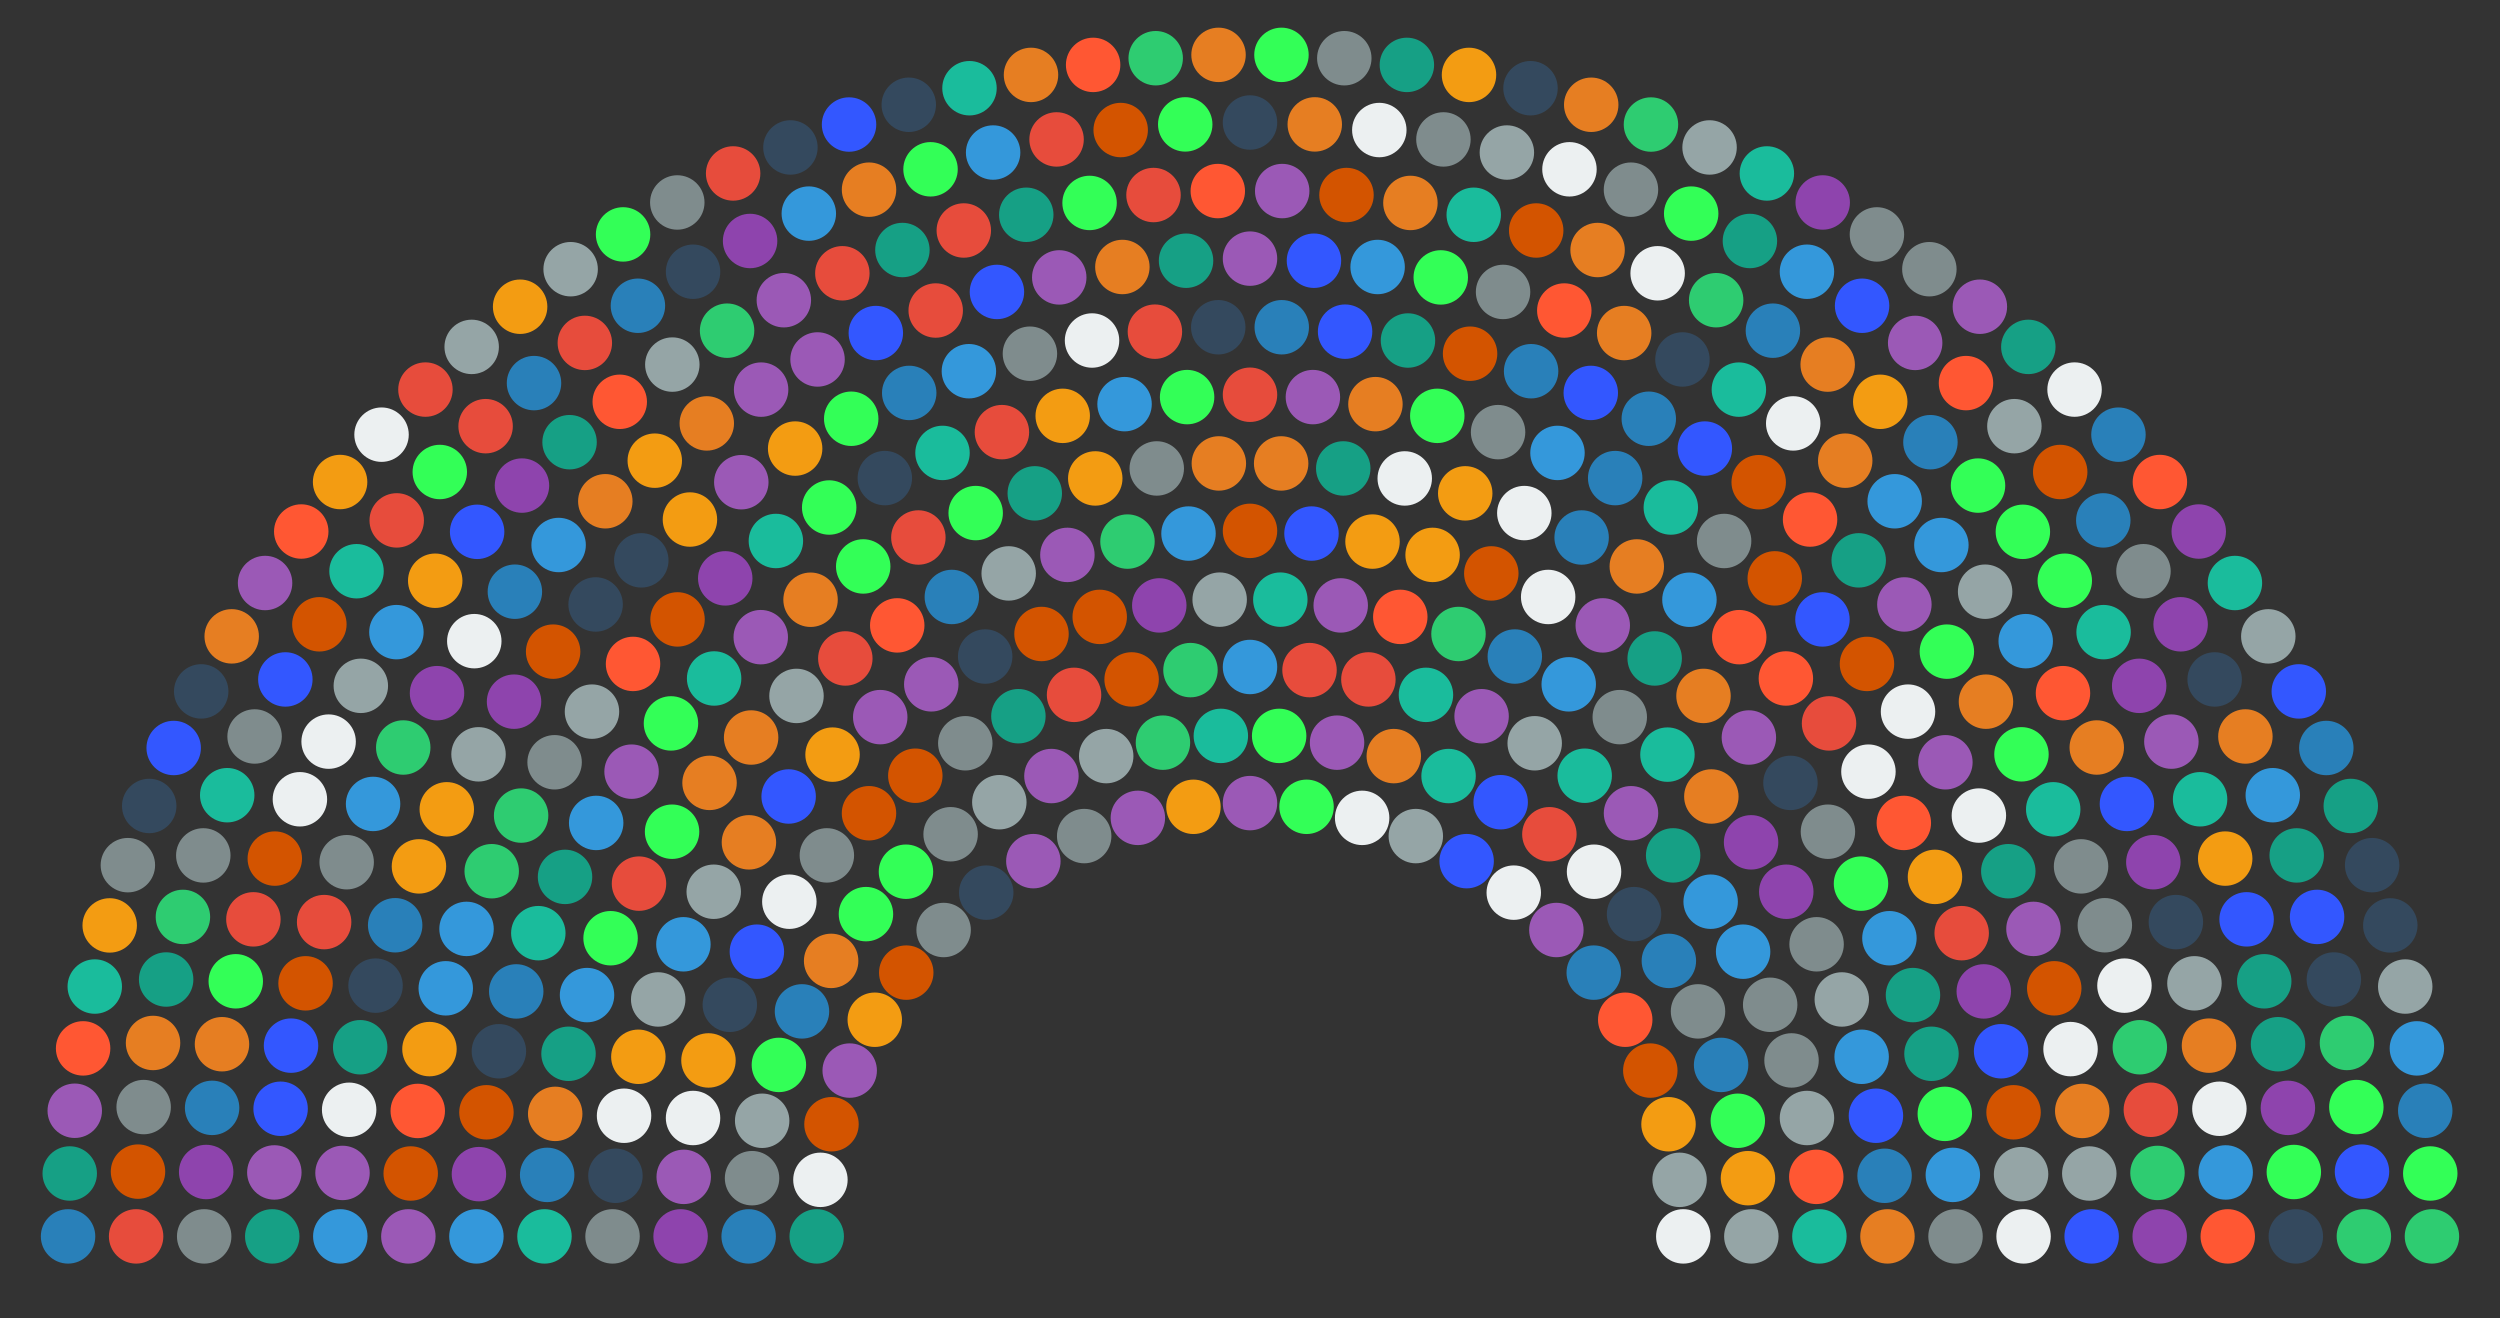 <svg xmlns="http://www.w3.org/2000/svg" width="918.31" height="484.155"><rect width="100%" height="100%" fill="#333333" stroke="none"/><circle cx="300" cy="454.155" r="10" fill="#16A085" id="circle-1"/><circle cx="301.362" cy="433.381" r="10" fill="#ECF0F1" id="circle-2"/><circle cx="305.423" cy="412.963" r="10" fill="#D35400" id="circle-3"/><circle cx="312.115" cy="393.249" r="10" fill="#9B59B6" id="circle-4"/><circle cx="321.323" cy="374.577" r="10" fill="#F39C12" id="circle-5"/><circle cx="332.889" cy="357.268" r="10" fill="#D35400" id="circle-6"/><circle cx="346.615" cy="341.615" r="10" fill="#7F8C8D" id="circle-7"/><circle cx="362.268" cy="327.889" r="10" fill="#34495E" id="circle-8"/><circle cx="379.577" cy="316.323" r="10" fill="#9B59B6" id="circle-9"/><circle cx="398.249" cy="307.115" r="10" fill="#7F8C8D" id="circle-10"/><circle cx="417.963" cy="300.423" r="10" fill="#9B59B6" id="circle-11"/><circle cx="438.381" cy="296.362" r="10" fill="#F39C12" id="circle-12"/><circle cx="459.155" cy="295" r="10" fill="#9B59B6" id="circle-13"/><circle cx="479.929" cy="296.362" r="10" fill="#33FF57" id="circle-14"/><circle cx="500.347" cy="300.423" r="10" fill="#ECF0F1" id="circle-15"/><circle cx="520.061" cy="307.115" r="10" fill="#95A5A6" id="circle-16"/><circle cx="538.732" cy="316.323" r="10" fill="#3357FF" id="circle-17"/><circle cx="556.042" cy="327.889" r="10" fill="#ECF0F1" id="circle-18"/><circle cx="571.694" cy="341.615" r="10" fill="#9B59B6" id="circle-19"/><circle cx="585.421" cy="357.268" r="10" fill="#2980B9" id="circle-20"/><circle cx="596.987" cy="374.577" r="10" fill="#FF5733" id="circle-21"/><circle cx="606.195" cy="393.249" r="10" fill="#D35400" id="circle-22"/><circle cx="612.887" cy="412.963" r="10" fill="#F39C12" id="circle-23"/><circle cx="616.948" cy="433.381" r="10" fill="#95A5A6" id="circle-24"/><circle cx="618.31" cy="454.155" r="10" fill="#ECF0F1" id="circle-25"/><circle cx="275" cy="454.155" r="10" fill="#2980B9" id="circle-26"/><circle cx="276.245" cy="432.776" r="10" fill="#7F8C8D" id="circle-27"/><circle cx="279.964" cy="411.686" r="10" fill="#95A5A6" id="circle-28"/><circle cx="286.106" cy="391.17" r="10" fill="#33FF57" id="circle-29"/><circle cx="294.588" cy="371.506" r="10" fill="#2980B9" id="circle-30"/><circle cx="305.296" cy="352.96" r="10" fill="#E67E22" id="circle-31"/><circle cx="318.084" cy="335.782" r="10" fill="#33FF57" id="circle-32"/><circle cx="332.78" cy="320.205" r="10" fill="#33FF57" id="circle-33"/><circle cx="349.185" cy="306.44" r="10" fill="#7F8C8D" id="circle-34"/><circle cx="367.077" cy="294.672" r="10" fill="#95A5A6" id="circle-35"/><circle cx="386.215" cy="285.061" r="10" fill="#9B59B6" id="circle-36"/><circle cx="406.339" cy="277.736" r="10" fill="#95A5A6" id="circle-37"/><circle cx="427.177" cy="272.798" r="10" fill="#2ECC71" id="circle-38"/><circle cx="448.447" cy="270.312" r="10" fill="#1ABC9C" id="circle-39"/><circle cx="469.863" cy="270.312" r="10" fill="#33FF57" id="circle-40"/><circle cx="491.133" cy="272.798" r="10" fill="#9B59B6" id="circle-41"/><circle cx="511.971" cy="277.736" r="10" fill="#E67E22" id="circle-42"/><circle cx="532.095" cy="285.061" r="10" fill="#1ABC9C" id="circle-43"/><circle cx="551.232" cy="294.672" r="10" fill="#3357FF" id="circle-44"/><circle cx="569.125" cy="306.44" r="10" fill="#E74C3C" id="circle-45"/><circle cx="585.53" cy="320.205" r="10" fill="#ECF0F1" id="circle-46"/><circle cx="600.226" cy="335.782" r="10" fill="#34495E" id="circle-47"/><circle cx="613.014" cy="352.96" r="10" fill="#2980B9" id="circle-48"/><circle cx="623.722" cy="371.506" r="10" fill="#7F8C8D" id="circle-49"/><circle cx="632.204" cy="391.17" r="10" fill="#2980B9" id="circle-50"/><circle cx="638.346" cy="411.686" r="10" fill="#33FF57" id="circle-51"/><circle cx="642.065" cy="432.776" r="10" fill="#F39C12" id="circle-52"/><circle cx="643.31" cy="454.155" r="10" fill="#95A5A6" id="circle-53"/><circle cx="250" cy="454.155" r="10" fill="#8E44AD" id="circle-54"/><circle cx="251.146" cy="432.292" r="10" fill="#9B59B6" id="circle-55"/><circle cx="254.571" cy="410.669" r="10" fill="#ECF0F1" id="circle-56"/><circle cx="260.237" cy="389.523" r="10" fill="#F39C12" id="circle-57"/><circle cx="268.082" cy="369.084" r="10" fill="#34495E" id="circle-58"/><circle cx="278.021" cy="349.577" r="10" fill="#3357FF" id="circle-59"/><circle cx="289.945" cy="331.217" r="10" fill="#ECF0F1" id="circle-60"/><circle cx="303.723" cy="314.203" r="10" fill="#7F8C8D" id="circle-61"/><circle cx="319.203" cy="298.723" r="10" fill="#D35400" id="circle-62"/><circle cx="336.217" cy="284.945" r="10" fill="#D35400" id="circle-63"/><circle cx="354.577" cy="273.021" r="10" fill="#7F8C8D" id="circle-64"/><circle cx="374.084" cy="263.082" r="10" fill="#16A085" id="circle-65"/><circle cx="394.523" cy="255.237" r="10" fill="#E74C3C" id="circle-66"/><circle cx="415.669" cy="249.571" r="10" fill="#D35400" id="circle-67"/><circle cx="437.292" cy="246.146" r="10" fill="#2ECC71" id="circle-68"/><circle cx="459.155" cy="245" r="10" fill="#3498DB" id="circle-69"/><circle cx="481.018" cy="246.146" r="10" fill="#E74C3C" id="circle-70"/><circle cx="502.641" cy="249.571" r="10" fill="#E74C3C" id="circle-71"/><circle cx="523.787" cy="255.237" r="10" fill="#1ABC9C" id="circle-72"/><circle cx="544.226" cy="263.082" r="10" fill="#9B59B6" id="circle-73"/><circle cx="563.732" cy="273.021" r="10" fill="#95A5A6" id="circle-74"/><circle cx="582.093" cy="284.945" r="10" fill="#1ABC9C" id="circle-75"/><circle cx="599.107" cy="298.723" r="10" fill="#9B59B6" id="circle-76"/><circle cx="614.587" cy="314.203" r="10" fill="#16A085" id="circle-77"/><circle cx="628.365" cy="331.217" r="10" fill="#3498DB" id="circle-78"/><circle cx="640.288" cy="349.577" r="10" fill="#3498DB" id="circle-79"/><circle cx="650.227" cy="369.084" r="10" fill="#7F8C8D" id="circle-80"/><circle cx="658.073" cy="389.523" r="10" fill="#7F8C8D" id="circle-81"/><circle cx="663.739" cy="410.669" r="10" fill="#95A5A6" id="circle-82"/><circle cx="667.164" cy="432.292" r="10" fill="#FF5733" id="circle-83"/><circle cx="668.31" cy="454.155" r="10" fill="#1ABC9C" id="circle-84"/><circle cx="225" cy="454.155" r="10" fill="#7F8C8D" id="circle-85"/><circle cx="226.06" cy="431.897" r="10" fill="#34495E" id="circle-86"/><circle cx="229.231" cy="409.841" r="10" fill="#ECF0F1" id="circle-87"/><circle cx="234.485" cy="388.186" r="10" fill="#F39C12" id="circle-88"/><circle cx="241.773" cy="367.128" r="10" fill="#95A5A6" id="circle-89"/><circle cx="251.03" cy="346.859" r="10" fill="#3498DB" id="circle-90"/><circle cx="262.171" cy="327.561" r="10" fill="#95A5A6" id="circle-91"/><circle cx="275.097" cy="309.41" r="10" fill="#E67E22" id="circle-92"/><circle cx="289.689" cy="292.57" r="10" fill="#3357FF" id="circle-93"/><circle cx="305.816" cy="277.192" r="10" fill="#F39C12" id="circle-94"/><circle cx="323.332" cy="263.418" r="10" fill="#9B59B6" id="circle-95"/><circle cx="342.077" cy="251.371" r="10" fill="#9B59B6" id="circle-96"/><circle cx="361.883" cy="241.16" r="10" fill="#34495E" id="circle-97"/><circle cx="382.57" cy="232.878" r="10" fill="#D35400" id="circle-98"/><circle cx="403.951" cy="226.6" r="10" fill="#D35400" id="circle-99"/><circle cx="425.831" cy="222.383" r="10" fill="#8E44AD" id="circle-100"/><circle cx="448.013" cy="220.265" r="10" fill="#95A5A6" id="circle-101"/><circle cx="470.296" cy="220.265" r="10" fill="#1ABC9C" id="circle-102"/><circle cx="492.479" cy="222.383" r="10" fill="#9B59B6" id="circle-103"/><circle cx="514.359" cy="226.6" r="10" fill="#FF5733" id="circle-104"/><circle cx="535.74" cy="232.878" r="10" fill="#2ECC71" id="circle-105"/><circle cx="556.426" cy="241.16" r="10" fill="#2980B9" id="circle-106"/><circle cx="576.232" cy="251.371" r="10" fill="#3498DB" id="circle-107"/><circle cx="594.978" cy="263.418" r="10" fill="#7F8C8D" id="circle-108"/><circle cx="612.494" cy="277.192" r="10" fill="#1ABC9C" id="circle-109"/><circle cx="628.621" cy="292.57" r="10" fill="#E67E22" id="circle-110"/><circle cx="643.213" cy="309.41" r="10" fill="#8E44AD" id="circle-111"/><circle cx="656.139" cy="327.561" r="10" fill="#8E44AD" id="circle-112"/><circle cx="667.28" cy="346.859" r="10" fill="#7F8C8D" id="circle-113"/><circle cx="676.537" cy="367.128" r="10" fill="#95A5A6" id="circle-114"/><circle cx="683.825" cy="388.186" r="10" fill="#3498DB" id="circle-115"/><circle cx="689.078" cy="409.841" r="10" fill="#3357FF" id="circle-116"/><circle cx="692.25" cy="431.897" r="10" fill="#2980B9" id="circle-117"/><circle cx="693.31" cy="454.155" r="10" fill="#E67E22" id="circle-118"/><circle cx="200" cy="454.155" r="10" fill="#1ABC9C" id="circle-119"/><circle cx="200.986" cy="431.568" r="10" fill="#2980B9" id="circle-120"/><circle cx="203.937" cy="409.153" r="10" fill="#E67E22" id="circle-121"/><circle cx="208.83" cy="387.081" r="10" fill="#16A085" id="circle-122"/><circle cx="215.629" cy="365.519" r="10" fill="#3498DB" id="circle-123"/><circle cx="224.281" cy="344.631" r="10" fill="#33FF57" id="circle-124"/><circle cx="234.72" cy="324.577" r="10" fill="#E74C3C" id="circle-125"/><circle cx="246.868" cy="305.51" r="10" fill="#33FF57" id="circle-126"/><circle cx="260.631" cy="287.573" r="10" fill="#E67E22" id="circle-127"/><circle cx="275.905" cy="270.905" r="10" fill="#E67E22" id="circle-128"/><circle cx="292.573" cy="255.631" r="10" fill="#95A5A6" id="circle-129"/><circle cx="310.51" cy="241.868" r="10" fill="#E74C3C" id="circle-130"/><circle cx="329.577" cy="229.72" r="10" fill="#FF5733" id="circle-131"/><circle cx="349.631" cy="219.281" r="10" fill="#2980B9" id="circle-132"/><circle cx="370.519" cy="210.629" r="10" fill="#95A5A6" id="circle-133"/><circle cx="392.081" cy="203.83" r="10" fill="#9B59B6" id="circle-134"/><circle cx="414.153" cy="198.937" r="10" fill="#2ECC71" id="circle-135"/><circle cx="436.568" cy="195.986" r="10" fill="#3498DB" id="circle-136"/><circle cx="459.155" cy="195" r="10" fill="#D35400" id="circle-137"/><circle cx="481.742" cy="195.986" r="10" fill="#3357FF" id="circle-138"/><circle cx="504.157" cy="198.937" r="10" fill="#F39C12" id="circle-139"/><circle cx="526.229" cy="203.83" r="10" fill="#F39C12" id="circle-140"/><circle cx="547.791" cy="210.629" r="10" fill="#D35400" id="circle-141"/><circle cx="568.679" cy="219.281" r="10" fill="#ECF0F1" id="circle-142"/><circle cx="588.732" cy="229.72" r="10" fill="#9B59B6" id="circle-143"/><circle cx="607.8" cy="241.868" r="10" fill="#16A085" id="circle-144"/><circle cx="625.737" cy="255.631" r="10" fill="#E67E22" id="circle-145"/><circle cx="642.405" cy="270.905" r="10" fill="#9B59B6" id="circle-146"/><circle cx="657.679" cy="287.573" r="10" fill="#34495E" id="circle-147"/><circle cx="671.442" cy="305.51" r="10" fill="#7F8C8D" id="circle-148"/><circle cx="683.59" cy="324.577" r="10" fill="#33FF57" id="circle-149"/><circle cx="694.029" cy="344.631" r="10" fill="#3498DB" id="circle-150"/><circle cx="702.681" cy="365.519" r="10" fill="#16A085" id="circle-151"/><circle cx="709.479" cy="387.081" r="10" fill="#16A085" id="circle-152"/><circle cx="714.373" cy="409.153" r="10" fill="#33FF57" id="circle-153"/><circle cx="717.324" cy="431.568" r="10" fill="#3498DB" id="circle-154"/><circle cx="718.31" cy="454.155" r="10" fill="#7F8C8D" id="circle-155"/><circle cx="175" cy="454.155" r="10" fill="#3498DB" id="circle-156"/><circle cx="175.921" cy="431.29" r="10" fill="#8E44AD" id="circle-157"/><circle cx="178.68" cy="408.573" r="10" fill="#D35400" id="circle-158"/><circle cx="183.257" cy="386.152" r="10" fill="#34495E" id="circle-159"/><circle cx="189.624" cy="364.172" r="10" fill="#2980B9" id="circle-160"/><circle cx="197.738" cy="342.776" r="10" fill="#1ABC9C" id="circle-161"/><circle cx="207.548" cy="322.102" r="10" fill="#16A085" id="circle-162"/><circle cx="218.99" cy="302.284" r="10" fill="#3498DB" id="circle-163"/><circle cx="231.989" cy="283.451" r="10" fill="#9B59B6" id="circle-164"/><circle cx="246.462" cy="265.725" r="10" fill="#33FF57" id="circle-165"/><circle cx="262.314" cy="249.222" r="10" fill="#1ABC9C" id="circle-166"/><circle cx="279.442" cy="234.047" r="10" fill="#9B59B6" id="circle-167"/><circle cx="297.737" cy="220.3" r="10" fill="#E67E22" id="circle-168"/><circle cx="317.077" cy="208.07" r="10" fill="#33FF57" id="circle-169"/><circle cx="337.34" cy="197.435" r="10" fill="#E74C3C" id="circle-170"/><circle cx="358.392" cy="188.465" r="10" fill="#33FF57" id="circle-171"/><circle cx="380.098" cy="181.219" r="10" fill="#16A085" id="circle-172"/><circle cx="402.317" cy="175.743" r="10" fill="#F39C12" id="circle-173"/><circle cx="424.904" cy="172.072" r="10" fill="#7F8C8D" id="circle-174"/><circle cx="447.713" cy="170.23" r="10" fill="#E67E22" id="circle-175"/><circle cx="470.597" cy="170.23" r="10" fill="#E67E22" id="circle-176"/><circle cx="493.406" cy="172.072" r="10" fill="#16A085" id="circle-177"/><circle cx="515.993" cy="175.743" r="10" fill="#ECF0F1" id="circle-178"/><circle cx="538.212" cy="181.219" r="10" fill="#F39C12" id="circle-179"/><circle cx="559.918" cy="188.465" r="10" fill="#ECF0F1" id="circle-180"/><circle cx="580.97" cy="197.435" r="10" fill="#2980B9" id="circle-181"/><circle cx="601.232" cy="208.07" r="10" fill="#E67E22" id="circle-182"/><circle cx="620.573" cy="220.3" r="10" fill="#3498DB" id="circle-183"/><circle cx="638.867" cy="234.047" r="10" fill="#FF5733" id="circle-184"/><circle cx="655.996" cy="249.222" r="10" fill="#FF5733" id="circle-185"/><circle cx="671.848" cy="265.725" r="10" fill="#E74C3C" id="circle-186"/><circle cx="686.321" cy="283.451" r="10" fill="#ECF0F1" id="circle-187"/><circle cx="699.32" cy="302.284" r="10" fill="#FF5733" id="circle-188"/><circle cx="710.762" cy="322.102" r="10" fill="#F39C12" id="circle-189"/><circle cx="720.572" cy="342.776" r="10" fill="#E74C3C" id="circle-190"/><circle cx="728.686" cy="364.172" r="10" fill="#8E44AD" id="circle-191"/><circle cx="735.053" cy="386.152" r="10" fill="#3357FF" id="circle-192"/><circle cx="739.63" cy="408.573" r="10" fill="#D35400" id="circle-193"/><circle cx="742.388" cy="431.29" r="10" fill="#95A5A6" id="circle-194"/><circle cx="743.31" cy="454.155" r="10" fill="#ECF0F1" id="circle-195"/><circle cx="150" cy="454.155" r="10" fill="#9B59B6" id="circle-196"/><circle cx="150.864" cy="431.052" r="10" fill="#D35400" id="circle-197"/><circle cx="153.453" cy="408.078" r="10" fill="#FF5733" id="circle-198"/><circle cx="157.751" cy="385.361" r="10" fill="#F39C12" id="circle-199"/><circle cx="163.735" cy="363.03" r="10" fill="#3498DB" id="circle-200"/><circle cx="171.371" cy="341.208" r="10" fill="#3498DB" id="circle-201"/><circle cx="180.616" cy="320.018" r="10" fill="#2ECC71" id="circle-202"/><circle cx="191.419" cy="299.577" r="10" fill="#2ECC71" id="circle-203"/><circle cx="203.719" cy="280.002" r="10" fill="#7F8C8D" id="circle-204"/><circle cx="217.448" cy="261.4" r="10" fill="#95A5A6" id="circle-205"/><circle cx="232.528" cy="243.876" r="10" fill="#FF5733" id="circle-206"/><circle cx="248.876" cy="227.528" r="10" fill="#D35400" id="circle-207"/><circle cx="266.4" cy="212.448" r="10" fill="#8E44AD" id="circle-208"/><circle cx="285.002" cy="198.719" r="10" fill="#1ABC9C" id="circle-209"/><circle cx="304.577" cy="186.419" r="10" fill="#33FF57" id="circle-210"/><circle cx="325.018" cy="175.616" r="10" fill="#34495E" id="circle-211"/><circle cx="346.208" cy="166.371" r="10" fill="#1ABC9C" id="circle-212"/><circle cx="368.03" cy="158.735" r="10" fill="#E74C3C" id="circle-213"/><circle cx="390.361" cy="152.751" r="10" fill="#F39C12" id="circle-214"/><circle cx="413.078" cy="148.453" r="10" fill="#3498DB" id="circle-215"/><circle cx="436.052" cy="145.864" r="10" fill="#33FF57" id="circle-216"/><circle cx="459.155" cy="145" r="10" fill="#E74C3C" id="circle-217"/><circle cx="482.258" cy="145.864" r="10" fill="#9B59B6" id="circle-218"/><circle cx="505.232" cy="148.453" r="10" fill="#E67E22" id="circle-219"/><circle cx="527.948" cy="152.751" r="10" fill="#33FF57" id="circle-220"/><circle cx="550.28" cy="158.735" r="10" fill="#7F8C8D" id="circle-221"/><circle cx="572.102" cy="166.371" r="10" fill="#3498DB" id="circle-222"/><circle cx="593.292" cy="175.616" r="10" fill="#2980B9" id="circle-223"/><circle cx="613.732" cy="186.419" r="10" fill="#1ABC9C" id="circle-224"/><circle cx="633.308" cy="198.719" r="10" fill="#7F8C8D" id="circle-225"/><circle cx="651.91" cy="212.448" r="10" fill="#D35400" id="circle-226"/><circle cx="669.434" cy="227.528" r="10" fill="#3357FF" id="circle-227"/><circle cx="685.782" cy="243.876" r="10" fill="#D35400" id="circle-228"/><circle cx="700.862" cy="261.4" r="10" fill="#ECF0F1" id="circle-229"/><circle cx="714.591" cy="280.002" r="10" fill="#9B59B6" id="circle-230"/><circle cx="726.891" cy="299.577" r="10" fill="#ECF0F1" id="circle-231"/><circle cx="737.694" cy="320.018" r="10" fill="#16A085" id="circle-232"/><circle cx="746.939" cy="341.208" r="10" fill="#9B59B6" id="circle-233"/><circle cx="754.575" cy="363.03" r="10" fill="#D35400" id="circle-234"/><circle cx="760.559" cy="385.361" r="10" fill="#ECF0F1" id="circle-235"/><circle cx="764.857" cy="408.078" r="10" fill="#E67E22" id="circle-236"/><circle cx="767.445" cy="431.052" r="10" fill="#95A5A6" id="circle-237"/><circle cx="768.31" cy="454.155" r="10" fill="#3357FF" id="circle-238"/><circle cx="125" cy="454.155" r="10" fill="#3498DB" id="circle-239"/><circle cx="125.814" cy="430.845" r="10" fill="#9B59B6" id="circle-240"/><circle cx="128.252" cy="407.65" r="10" fill="#ECF0F1" id="circle-241"/><circle cx="132.302" cy="384.68" r="10" fill="#16A085" id="circle-242"/><circle cx="137.945" cy="362.049" r="10" fill="#34495E" id="circle-243"/><circle cx="145.152" cy="339.867" r="10" fill="#2980B9" id="circle-244"/><circle cx="153.889" cy="318.242" r="10" fill="#F39C12" id="circle-245"/><circle cx="164.114" cy="297.279" r="10" fill="#F39C12" id="circle-246"/><circle cx="175.775" cy="277.08" r="10" fill="#95A5A6" id="circle-247"/><circle cx="188.818" cy="257.744" r="10" fill="#8E44AD" id="circle-248"/><circle cx="203.177" cy="239.364" r="10" fill="#D35400" id="circle-249"/><circle cx="218.784" cy="222.031" r="10" fill="#34495E" id="circle-250"/><circle cx="235.562" cy="205.829" r="10" fill="#34495E" id="circle-251"/><circle cx="253.429" cy="190.837" r="10" fill="#F39C12" id="circle-252"/><circle cx="272.298" cy="177.128" r="10" fill="#9B59B6" id="circle-253"/><circle cx="292.077" cy="164.768" r="10" fill="#F39C12" id="circle-254"/><circle cx="312.671" cy="153.818" r="10" fill="#33FF57" id="circle-255"/><circle cx="333.978" cy="144.332" r="10" fill="#2980B9" id="circle-256"/><circle cx="355.895" cy="136.355" r="10" fill="#3498DB" id="circle-257"/><circle cx="378.316" cy="129.926" r="10" fill="#7F8C8D" id="circle-258"/><circle cx="401.13" cy="125.077" r="10" fill="#ECF0F1" id="circle-259"/><circle cx="424.226" cy="121.831" r="10" fill="#E74C3C" id="circle-260"/><circle cx="447.493" cy="120.204" r="10" fill="#34495E" id="circle-261"/><circle cx="470.817" cy="120.204" r="10" fill="#2980B9" id="circle-262"/><circle cx="494.084" cy="121.831" r="10" fill="#3357FF" id="circle-263"/><circle cx="517.18" cy="125.077" r="10" fill="#16A085" id="circle-264"/><circle cx="539.994" cy="129.926" r="10" fill="#D35400" id="circle-265"/><circle cx="562.414" cy="136.355" r="10" fill="#2980B9" id="circle-266"/><circle cx="584.332" cy="144.332" r="10" fill="#3357FF" id="circle-267"/><circle cx="605.639" cy="153.818" r="10" fill="#2980B9" id="circle-268"/><circle cx="626.232" cy="164.768" r="10" fill="#3357FF" id="circle-269"/><circle cx="646.012" cy="177.128" r="10" fill="#D35400" id="circle-270"/><circle cx="664.881" cy="190.837" r="10" fill="#FF5733" id="circle-271"/><circle cx="682.748" cy="205.829" r="10" fill="#16A085" id="circle-272"/><circle cx="699.526" cy="222.031" r="10" fill="#9B59B6" id="circle-273"/><circle cx="715.132" cy="239.364" r="10" fill="#33FF57" id="circle-274"/><circle cx="729.492" cy="257.744" r="10" fill="#E67E22" id="circle-275"/><circle cx="742.534" cy="277.08" r="10" fill="#33FF57" id="circle-276"/><circle cx="754.196" cy="297.279" r="10" fill="#1ABC9C" id="circle-277"/><circle cx="764.421" cy="318.242" r="10" fill="#7F8C8D" id="circle-278"/><circle cx="773.158" cy="339.867" r="10" fill="#7F8C8D" id="circle-279"/><circle cx="780.365" cy="362.049" r="10" fill="#ECF0F1" id="circle-280"/><circle cx="786.008" cy="384.68" r="10" fill="#2ECC71" id="circle-281"/><circle cx="790.058" cy="407.65" r="10" fill="#E74C3C" id="circle-282"/><circle cx="792.496" cy="430.845" r="10" fill="#2ECC71" id="circle-283"/><circle cx="793.31" cy="454.155" r="10" fill="#8E44AD" id="circle-284"/><circle cx="100" cy="454.155" r="10" fill="#16A085" id="circle-285"/><circle cx="100.769" cy="430.665" r="10" fill="#9B59B6" id="circle-286"/><circle cx="103.073" cy="407.276" r="10" fill="#3357FF" id="circle-287"/><circle cx="106.901" cy="384.087" r="10" fill="#3357FF" id="circle-288"/><circle cx="112.238" cy="361.199" r="10" fill="#D35400" id="circle-289"/><circle cx="119.06" cy="338.708" r="10" fill="#E74C3C" id="circle-290"/><circle cx="127.339" cy="316.712" r="10" fill="#7F8C8D" id="circle-291"/><circle cx="137.039" cy="295.305" r="10" fill="#3498DB" id="circle-292"/><circle cx="148.118" cy="274.577" r="10" fill="#2ECC71" id="circle-293"/><circle cx="160.529" cy="254.619" r="10" fill="#8E44AD" id="circle-294"/><circle cx="174.218" cy="235.515" r="10" fill="#ECF0F1" id="circle-295"/><circle cx="189.128" cy="217.348" r="10" fill="#2980B9" id="circle-296"/><circle cx="205.194" cy="200.194" r="10" fill="#3498DB" id="circle-297"/><circle cx="222.348" cy="184.128" r="10" fill="#E67E22" id="circle-298"/><circle cx="240.515" cy="169.218" r="10" fill="#F39C12" id="circle-299"/><circle cx="259.619" cy="155.529" r="10" fill="#E67E22" id="circle-300"/><circle cx="279.577" cy="143.118" r="10" fill="#9B59B6" id="circle-301"/><circle cx="300.305" cy="132.039" r="10" fill="#9B59B6" id="circle-302"/><circle cx="321.712" cy="122.339" r="10" fill="#3357FF" id="circle-303"/><circle cx="343.708" cy="114.06" r="10" fill="#E74C3C" id="circle-304"/><circle cx="366.199" cy="107.238" r="10" fill="#3357FF" id="circle-305"/><circle cx="389.087" cy="101.901" r="10" fill="#9B59B6" id="circle-306"/><circle cx="412.276" cy="98.073" r="10" fill="#E67E22" id="circle-307"/><circle cx="435.665" cy="95.769" r="10" fill="#16A085" id="circle-308"/><circle cx="459.155" cy="95" r="10" fill="#9B59B6" id="circle-309"/><circle cx="482.645" cy="95.769" r="10" fill="#3357FF" id="circle-310"/><circle cx="506.034" cy="98.073" r="10" fill="#3498DB" id="circle-311"/><circle cx="529.223" cy="101.901" r="10" fill="#33FF57" id="circle-312"/><circle cx="552.111" cy="107.238" r="10" fill="#7F8C8D" id="circle-313"/><circle cx="574.602" cy="114.06" r="10" fill="#FF5733" id="circle-314"/><circle cx="596.598" cy="122.339" r="10" fill="#E67E22" id="circle-315"/><circle cx="618.005" cy="132.039" r="10" fill="#34495E" id="circle-316"/><circle cx="638.732" cy="143.118" r="10" fill="#1ABC9C" id="circle-317"/><circle cx="658.691" cy="155.529" r="10" fill="#ECF0F1" id="circle-318"/><circle cx="677.795" cy="169.218" r="10" fill="#E67E22" id="circle-319"/><circle cx="695.962" cy="184.128" r="10" fill="#3498DB" id="circle-320"/><circle cx="713.116" cy="200.194" r="10" fill="#3498DB" id="circle-321"/><circle cx="729.182" cy="217.348" r="10" fill="#95A5A6" id="circle-322"/><circle cx="744.092" cy="235.515" r="10" fill="#3498DB" id="circle-323"/><circle cx="757.781" cy="254.619" r="10" fill="#FF5733" id="circle-324"/><circle cx="770.192" cy="274.577" r="10" fill="#E67E22" id="circle-325"/><circle cx="781.271" cy="295.305" r="10" fill="#3357FF" id="circle-326"/><circle cx="790.971" cy="316.712" r="10" fill="#8E44AD" id="circle-327"/><circle cx="799.25" cy="338.708" r="10" fill="#34495E" id="circle-328"/><circle cx="806.072" cy="361.199" r="10" fill="#95A5A6" id="circle-329"/><circle cx="811.409" cy="384.087" r="10" fill="#E67E22" id="circle-330"/><circle cx="815.237" cy="407.276" r="10" fill="#ECF0F1" id="circle-331"/><circle cx="817.541" cy="430.665" r="10" fill="#3498DB" id="circle-332"/><circle cx="818.31" cy="454.155" r="10" fill="#FF5733" id="circle-333"/><circle cx="75" cy="454.155" r="10" fill="#7F8C8D" id="circle-334"/><circle cx="75.729" cy="430.506" r="10" fill="#8E44AD" id="circle-335"/><circle cx="77.912" cy="406.947" r="10" fill="#2980B9" id="circle-336"/><circle cx="81.541" cy="383.567" r="10" fill="#E67E22" id="circle-337"/><circle cx="86.603" cy="360.454" r="10" fill="#33FF57" id="circle-338"/><circle cx="93.078" cy="337.697" r="10" fill="#E74C3C" id="circle-339"/><circle cx="100.941" cy="315.382" r="10" fill="#D35400" id="circle-340"/><circle cx="110.164" cy="293.593" r="10" fill="#ECF0F1" id="circle-341"/><circle cx="120.71" cy="272.414" r="10" fill="#ECF0F1" id="circle-342"/><circle cx="132.54" cy="251.923" r="10" fill="#95A5A6" id="circle-343"/><circle cx="145.609" cy="232.2" r="10" fill="#3498DB" id="circle-344"/><circle cx="159.867" cy="213.319" r="10" fill="#F39C12" id="circle-345"/><circle cx="175.261" cy="195.351" r="10" fill="#3357FF" id="circle-346"/><circle cx="191.732" cy="178.366" r="10" fill="#8E44AD" id="circle-347"/><circle cx="209.217" cy="162.426" r="10" fill="#16A085" id="circle-348"/><circle cx="227.65" cy="147.593" r="10" fill="#FF5733" id="circle-349"/><circle cx="246.961" cy="133.922" r="10" fill="#95A5A6" id="circle-350"/><circle cx="267.077" cy="121.467" r="10" fill="#2ECC71" id="circle-351"/><circle cx="287.922" cy="110.274" r="10" fill="#9B59B6" id="circle-352"/><circle cx="309.417" cy="100.385" r="10" fill="#E74C3C" id="circle-353"/><circle cx="331.479" cy="91.838" r="10" fill="#16A085" id="circle-354"/><circle cx="354.026" cy="84.665" r="10" fill="#E74C3C" id="circle-355"/><circle cx="376.971" cy="78.894" r="10" fill="#16A085" id="circle-356"/><circle cx="400.229" cy="74.546" r="10" fill="#33FF57" id="circle-357"/><circle cx="423.71" cy="71.639" r="10" fill="#E74C3C" id="circle-358"/><circle cx="447.325" cy="70.182" r="10" fill="#FF5733" id="circle-359"/><circle cx="470.985" cy="70.182" r="10" fill="#9B59B6" id="circle-360"/><circle cx="494.6" cy="71.639" r="10" fill="#D35400" id="circle-361"/><circle cx="518.081" cy="74.546" r="10" fill="#E67E22" id="circle-362"/><circle cx="541.338" cy="78.894" r="10" fill="#1ABC9C" id="circle-363"/><circle cx="564.284" cy="84.665" r="10" fill="#D35400" id="circle-364"/><circle cx="586.831" cy="91.838" r="10" fill="#E67E22" id="circle-365"/><circle cx="608.893" cy="100.385" r="10" fill="#ECF0F1" id="circle-366"/><circle cx="630.388" cy="110.274" r="10" fill="#2ECC71" id="circle-367"/><circle cx="651.232" cy="121.467" r="10" fill="#2980B9" id="circle-368"/><circle cx="671.349" cy="133.922" r="10" fill="#E67E22" id="circle-369"/><circle cx="690.66" cy="147.593" r="10" fill="#F39C12" id="circle-370"/><circle cx="709.093" cy="162.426" r="10" fill="#2980B9" id="circle-371"/><circle cx="726.578" cy="178.366" r="10" fill="#33FF57" id="circle-372"/><circle cx="743.049" cy="195.351" r="10" fill="#33FF57" id="circle-373"/><circle cx="758.443" cy="213.319" r="10" fill="#33FF57" id="circle-374"/><circle cx="772.701" cy="232.2" r="10" fill="#1ABC9C" id="circle-375"/><circle cx="785.77" cy="251.923" r="10" fill="#8E44AD" id="circle-376"/><circle cx="797.6" cy="272.414" r="10" fill="#9B59B6" id="circle-377"/><circle cx="808.146" cy="293.593" r="10" fill="#1ABC9C" id="circle-378"/><circle cx="817.369" cy="315.382" r="10" fill="#F39C12" id="circle-379"/><circle cx="825.232" cy="337.697" r="10" fill="#3357FF" id="circle-380"/><circle cx="831.707" cy="360.454" r="10" fill="#16A085" id="circle-381"/><circle cx="836.769" cy="383.567" r="10" fill="#16A085" id="circle-382"/><circle cx="840.398" cy="406.947" r="10" fill="#8E44AD" id="circle-383"/><circle cx="842.581" cy="430.506" r="10" fill="#33FF57" id="circle-384"/><circle cx="843.31" cy="454.155" r="10" fill="#34495E" id="circle-385"/><circle cx="50" cy="454.155" r="10" fill="#E74C3C" id="circle-386"/><circle cx="50.692" cy="430.365" r="10" fill="#D35400" id="circle-387"/><circle cx="52.767" cy="406.655" r="10" fill="#7F8C8D" id="circle-388"/><circle cx="56.216" cy="383.106" r="10" fill="#E67E22" id="circle-389"/><circle cx="61.029" cy="359.797" r="10" fill="#16A085" id="circle-390"/><circle cx="67.189" cy="336.808" r="10" fill="#2ECC71" id="circle-391"/><circle cx="74.675" cy="314.216" r="10" fill="#7F8C8D" id="circle-392"/><circle cx="83.462" cy="292.097" r="10" fill="#1ABC9C" id="circle-393"/><circle cx="93.521" cy="270.527" r="10" fill="#7F8C8D" id="circle-394"/><circle cx="104.816" cy="249.577" r="10" fill="#3357FF" id="circle-395"/><circle cx="117.311" cy="229.321" r="10" fill="#D35400" id="circle-396"/><circle cx="130.962" cy="209.825" r="10" fill="#1ABC9C" id="circle-397"/><circle cx="145.724" cy="191.155" r="10" fill="#E74C3C" id="circle-398"/><circle cx="161.546" cy="173.376" r="10" fill="#33FF57" id="circle-399"/><circle cx="178.376" cy="156.546" r="10" fill="#E74C3C" id="circle-400"/><circle cx="196.155" cy="140.724" r="10" fill="#2980B9" id="circle-401"/><circle cx="214.825" cy="125.962" r="10" fill="#E74C3C" id="circle-402"/><circle cx="234.321" cy="112.311" r="10" fill="#2980B9" id="circle-403"/><circle cx="254.577" cy="99.816" r="10" fill="#34495E" id="circle-404"/><circle cx="275.527" cy="88.521" r="10" fill="#8E44AD" id="circle-405"/><circle cx="297.097" cy="78.462" r="10" fill="#3498DB" id="circle-406"/><circle cx="319.216" cy="69.675" r="10" fill="#E67E22" id="circle-407"/><circle cx="341.808" cy="62.189" r="10" fill="#33FF57" id="circle-408"/><circle cx="364.797" cy="56.029" r="10" fill="#3498DB" id="circle-409"/><circle cx="388.106" cy="51.216" r="10" fill="#E74C3C" id="circle-410"/><circle cx="411.655" cy="47.767" r="10" fill="#D35400" id="circle-411"/><circle cx="435.365" cy="45.692" r="10" fill="#33FF57" id="circle-412"/><circle cx="459.155" cy="45" r="10" fill="#34495E" id="circle-413"/><circle cx="482.945" cy="45.692" r="10" fill="#E67E22" id="circle-414"/><circle cx="506.655" cy="47.767" r="10" fill="#ECF0F1" id="circle-415"/><circle cx="530.204" cy="51.216" r="10" fill="#7F8C8D" id="circle-416"/><circle cx="553.513" cy="56.029" r="10" fill="#95A5A6" id="circle-417"/><circle cx="576.502" cy="62.189" r="10" fill="#ECF0F1" id="circle-418"/><circle cx="599.094" cy="69.675" r="10" fill="#7F8C8D" id="circle-419"/><circle cx="621.213" cy="78.462" r="10" fill="#33FF57" id="circle-420"/><circle cx="642.783" cy="88.521" r="10" fill="#16A085" id="circle-421"/><circle cx="663.732" cy="99.816" r="10" fill="#3498DB" id="circle-422"/><circle cx="683.989" cy="112.311" r="10" fill="#3357FF" id="circle-423"/><circle cx="703.485" cy="125.962" r="10" fill="#9B59B6" id="circle-424"/><circle cx="722.155" cy="140.724" r="10" fill="#FF5733" id="circle-425"/><circle cx="739.934" cy="156.546" r="10" fill="#95A5A6" id="circle-426"/><circle cx="756.763" cy="173.376" r="10" fill="#D35400" id="circle-427"/><circle cx="772.586" cy="191.155" r="10" fill="#2980B9" id="circle-428"/><circle cx="787.348" cy="209.825" r="10" fill="#7F8C8D" id="circle-429"/><circle cx="800.999" cy="229.321" r="10" fill="#8E44AD" id="circle-430"/><circle cx="813.494" cy="249.577" r="10" fill="#34495E" id="circle-431"/><circle cx="824.789" cy="270.527" r="10" fill="#E67E22" id="circle-432"/><circle cx="834.848" cy="292.097" r="10" fill="#3498DB" id="circle-433"/><circle cx="843.635" cy="314.216" r="10" fill="#16A085" id="circle-434"/><circle cx="851.121" cy="336.808" r="10" fill="#3357FF" id="circle-435"/><circle cx="857.281" cy="359.797" r="10" fill="#34495E" id="circle-436"/><circle cx="862.094" cy="383.106" r="10" fill="#2ECC71" id="circle-437"/><circle cx="865.543" cy="406.655" r="10" fill="#33FF57" id="circle-438"/><circle cx="867.618" cy="430.365" r="10" fill="#3357FF" id="circle-439"/><circle cx="868.31" cy="454.155" r="10" fill="#2ECC71" id="circle-440"/><circle cx="25" cy="454.155" r="10" fill="#2980B9" id="circle-441"/><circle cx="25.615" cy="431.048" r="10" fill="#16A085" id="circle-442"/><circle cx="27.46" cy="408.007" r="10" fill="#9B59B6" id="circle-443"/><circle cx="30.528" cy="385.097" r="10" fill="#FF5733" id="circle-444"/><circle cx="34.81" cy="362.382" r="10" fill="#1ABC9C" id="circle-445"/><circle cx="40.296" cy="339.928" r="10" fill="#F39C12" id="circle-446"/><circle cx="46.969" cy="317.797" r="10" fill="#7F8C8D" id="circle-447"/><circle cx="54.811" cy="296.053" r="10" fill="#34495E" id="circle-448"/><circle cx="63.798" cy="274.757" r="10" fill="#3357FF" id="circle-449"/><circle cx="73.907" cy="253.969" r="10" fill="#34495E" id="circle-450"/><circle cx="85.107" cy="233.749" r="10" fill="#E67E22" id="circle-451"/><circle cx="97.368" cy="214.154" r="10" fill="#9B59B6" id="circle-452"/><circle cx="110.654" cy="195.239" r="10" fill="#FF5733" id="circle-453"/><circle cx="124.928" cy="177.058" r="10" fill="#F39C12" id="circle-454"/><circle cx="140.149" cy="159.663" r="10" fill="#ECF0F1" id="circle-455"/><circle cx="156.275" cy="143.102" r="10" fill="#E74C3C" id="circle-456"/><circle cx="173.259" cy="127.423" r="10" fill="#95A5A6" id="circle-457"/><circle cx="191.054" cy="112.67" r="10" fill="#F39C12" id="circle-458"/><circle cx="209.608" cy="98.885" r="10" fill="#95A5A6" id="circle-459"/><circle cx="228.87" cy="86.107" r="10" fill="#33FF57" id="circle-460"/><circle cx="248.785" cy="74.372" r="10" fill="#7F8C8D" id="circle-461"/><circle cx="269.296" cy="63.714" r="10" fill="#E74C3C" id="circle-462"/><circle cx="290.345" cy="54.163" r="10" fill="#34495E" id="circle-463"/><circle cx="311.873" cy="45.745" r="10" fill="#3357FF" id="circle-464"/><circle cx="333.818" cy="38.485" r="10" fill="#34495E" id="circle-465"/><circle cx="356.118" cy="32.404" r="10" fill="#1ABC9C" id="circle-466"/><circle cx="378.711" cy="27.518" r="10" fill="#E67E22" id="circle-467"/><circle cx="401.531" cy="23.841" r="10" fill="#FF5733" id="circle-468"/><circle cx="424.515" cy="21.384" r="10" fill="#2ECC71" id="circle-469"/><circle cx="447.598" cy="20.154" r="10" fill="#E67E22" id="circle-470"/><circle cx="470.712" cy="20.154" r="10" fill="#33FF57" id="circle-471"/><circle cx="493.794" cy="21.384" r="10" fill="#7F8C8D" id="circle-472"/><circle cx="516.778" cy="23.841" r="10" fill="#16A085" id="circle-473"/><circle cx="539.599" cy="27.518" r="10" fill="#F39C12" id="circle-474"/><circle cx="562.192" cy="32.404" r="10" fill="#34495E" id="circle-475"/><circle cx="584.492" cy="38.485" r="10" fill="#E67E22" id="circle-476"/><circle cx="606.437" cy="45.745" r="10" fill="#2ECC71" id="circle-477"/><circle cx="627.965" cy="54.163" r="10" fill="#95A5A6" id="circle-478"/><circle cx="649.014" cy="63.714" r="10" fill="#1ABC9C" id="circle-479"/><circle cx="669.525" cy="74.372" r="10" fill="#8E44AD" id="circle-480"/><circle cx="689.44" cy="86.107" r="10" fill="#7F8C8D" id="circle-481"/><circle cx="708.702" cy="98.885" r="10" fill="#7F8C8D" id="circle-482"/><circle cx="727.256" cy="112.67" r="10" fill="#9B59B6" id="circle-483"/><circle cx="745.051" cy="127.423" r="10" fill="#16A085" id="circle-484"/><circle cx="762.035" cy="143.102" r="10" fill="#ECF0F1" id="circle-485"/><circle cx="778.161" cy="159.663" r="10" fill="#2980B9" id="circle-486"/><circle cx="793.382" cy="177.058" r="10" fill="#FF5733" id="circle-487"/><circle cx="807.656" cy="195.239" r="10" fill="#8E44AD" id="circle-488"/><circle cx="820.942" cy="214.154" r="10" fill="#1ABC9C" id="circle-489"/><circle cx="833.203" cy="233.749" r="10" fill="#95A5A6" id="circle-490"/><circle cx="844.403" cy="253.969" r="10" fill="#3357FF" id="circle-491"/><circle cx="854.512" cy="274.757" r="10" fill="#2980B9" id="circle-492"/><circle cx="863.499" cy="296.053" r="10" fill="#16A085" id="circle-493"/><circle cx="871.341" cy="317.797" r="10" fill="#34495E" id="circle-494"/><circle cx="878.014" cy="339.928" r="10" fill="#34495E" id="circle-495"/><circle cx="883.499" cy="362.382" r="10" fill="#95A5A6" id="circle-496"/><circle cx="887.782" cy="385.097" r="10" fill="#3498DB" id="circle-497"/><circle cx="890.85" cy="408.007" r="10" fill="#2980B9" id="circle-498"/><circle cx="892.695" cy="431.048" r="10" fill="#33FF57" id="circle-499"/><circle cx="893.31" cy="454.155" r="10" fill="#2ECC71" id="circle-500"/></svg>